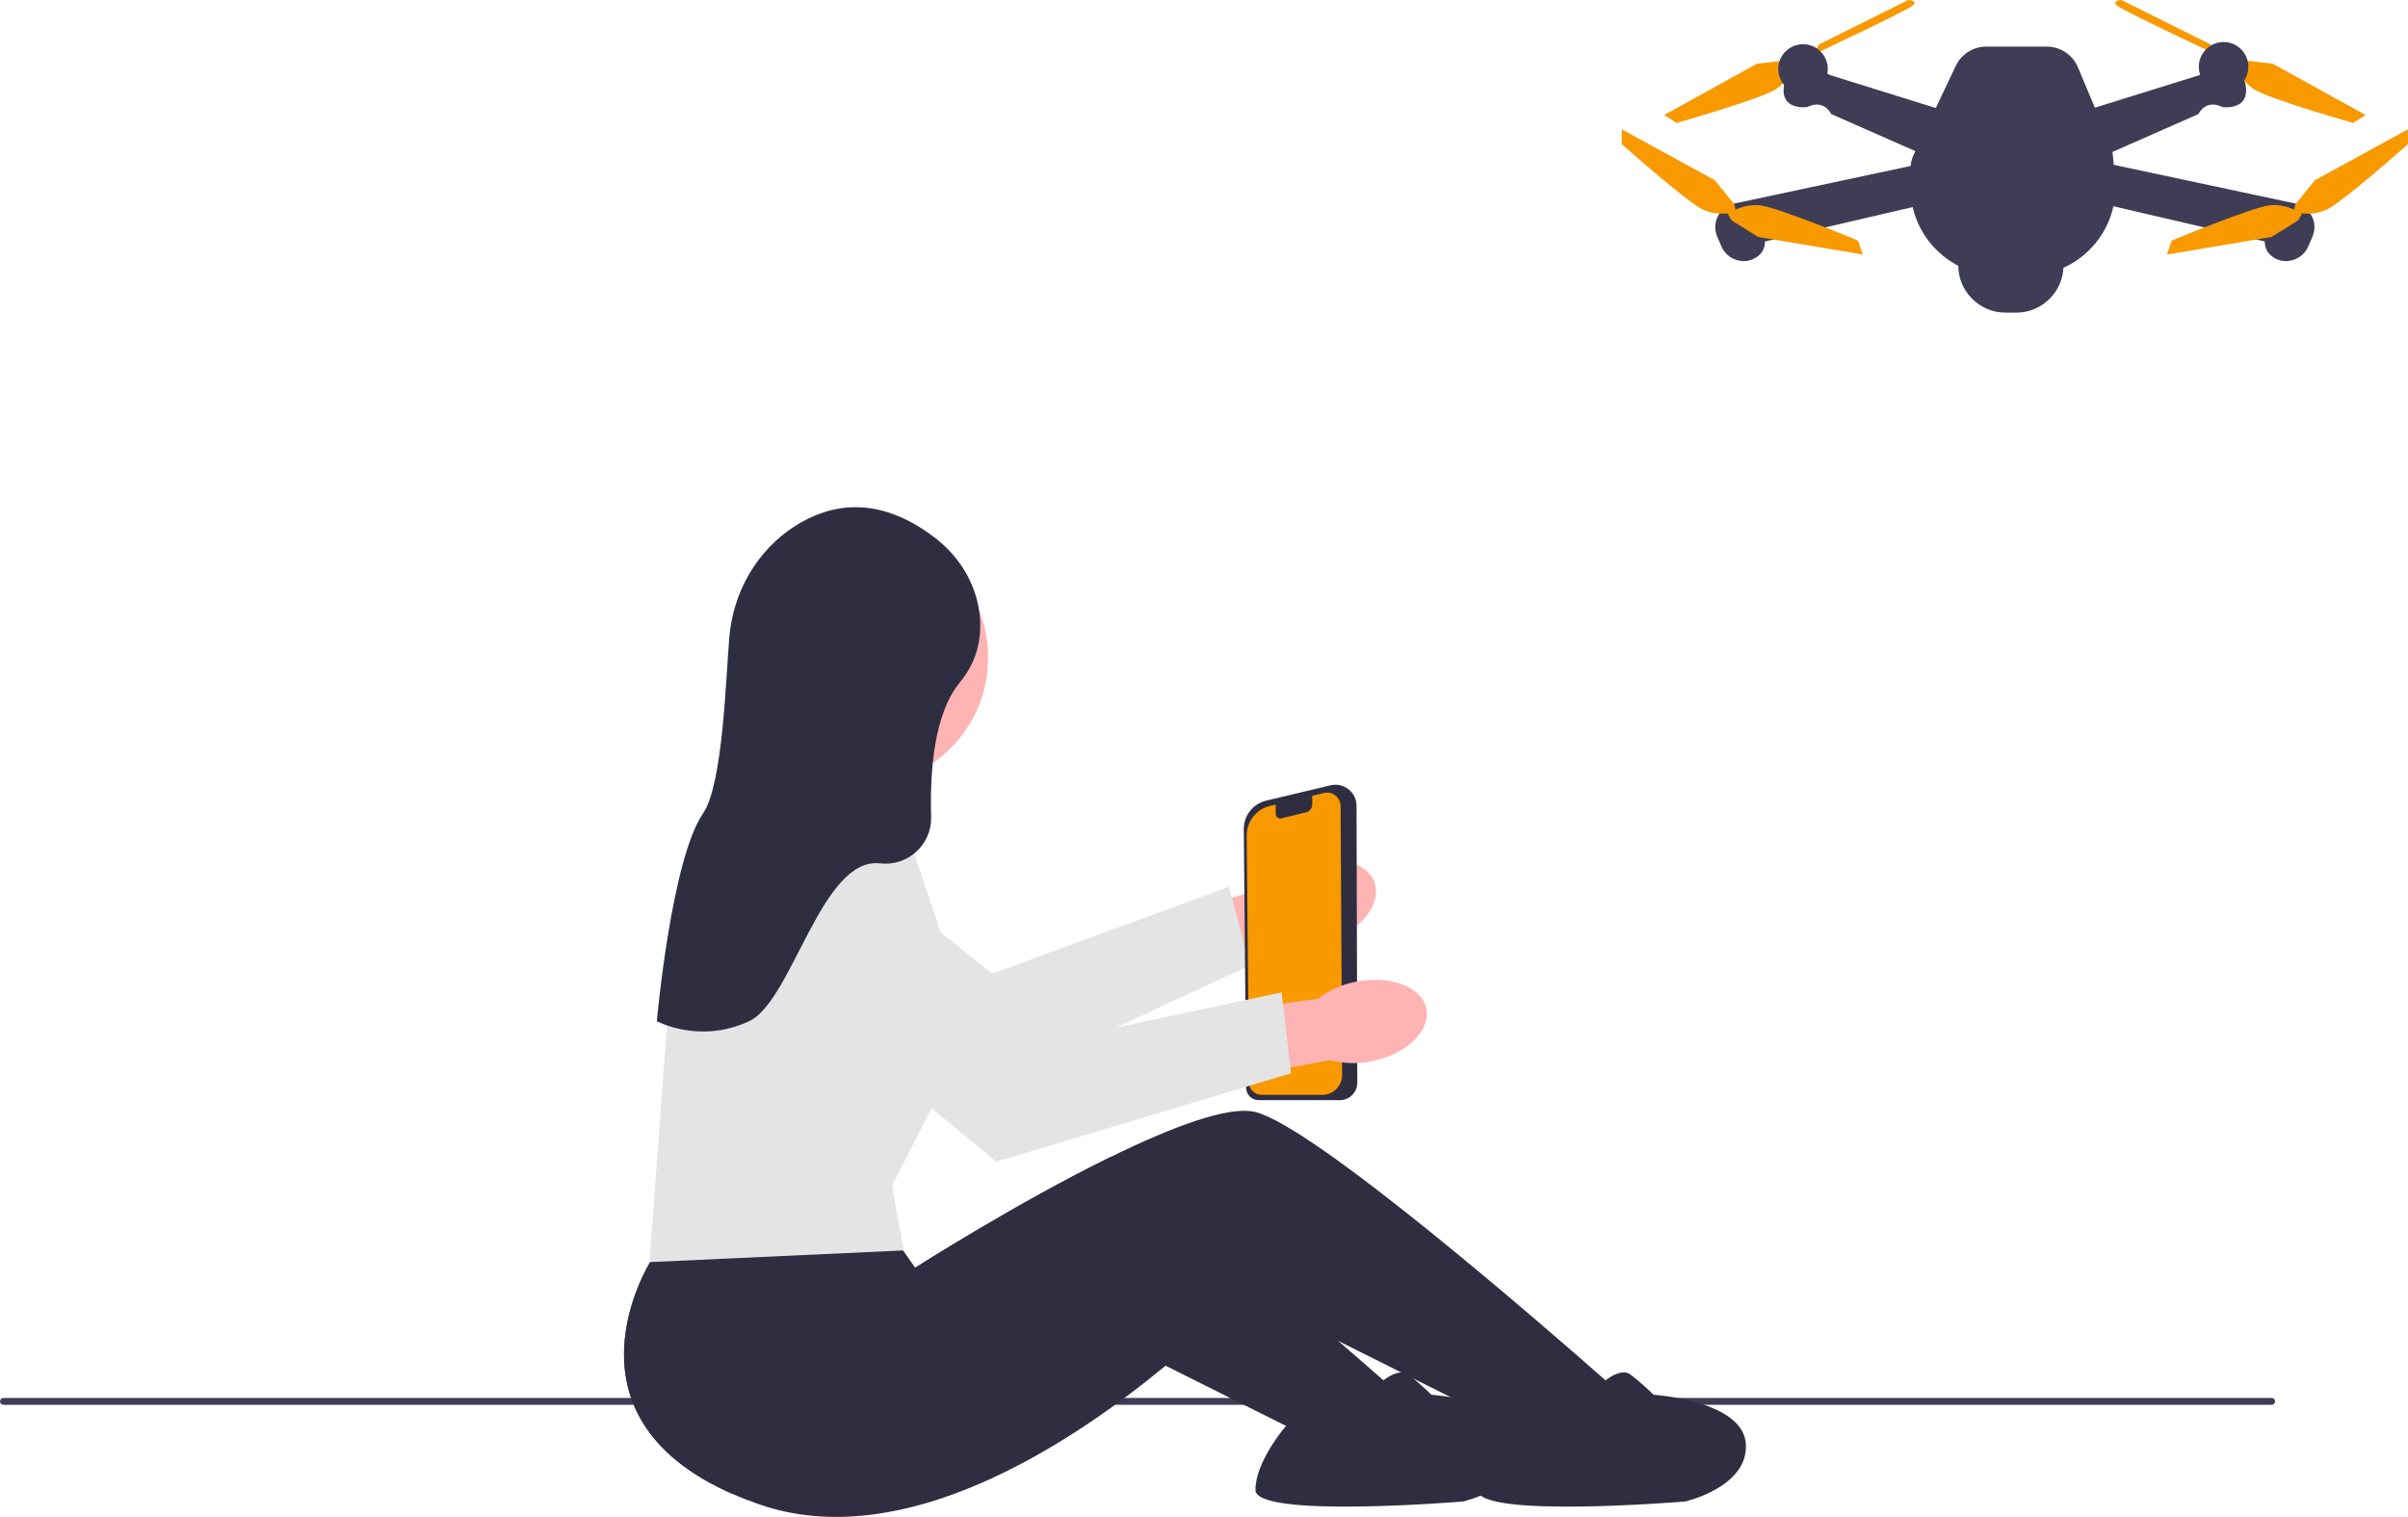 <svg xmlns="http://www.w3.org/2000/svg" xmlns:xlink="http://www.w3.org/1999/xlink" width="834.732" height="525.852" viewBox="0 0 834.732 525.852"><g><path id="uuid-9355c850-1a87-4a07-99bb-80cbbe234fdd-95-162-101-171" d="m450.998,300.084c11.488-4.078,22.905-1.455,25.499,5.857,2.594,7.312-4.617,16.542-16.11,20.62-4.569,1.692-9.476,2.265-14.312,1.671l-48.895,16.663-7.33-23.112,48.98-13.973c3.381-3.51,7.553-6.159,12.168-7.726h0Z" fill="#ffb4b4"/><path d="m433.211,334.688l-96.501,44.767-.242.112-78.463-47.91c-7.246-4.425-11.65-12.135-11.781-20.625-.13-8.49,4.036-16.332,11.144-20.977,8.905-5.818,20.478-5.274,28.797,1.354l57.854,46.099,81.992-30.105,7.2,27.283 0-0Z" fill="#e4e4e4"/></g><path d="m0,485.795c0,.66.53,1.19,1.19,1.19h786.29c.66,0,1.19-.53,1.19-1.19,0-.66-.53-1.19-1.19-1.19H1.19c-.66,0-1.19.53-1.19,1.19Z" fill="#3f3d56"/><g><polygon points="309.052 299.893 315.519 259.476 271.869 241.693 265.402 303.127 309.052 299.893" fill="#ffb4b4"/><circle cx="298.022" cy="227.956" r="44.513" fill="#ffb4b4"/></g><g><path d="m253.837,517.84c2.91,1.28,6.02,2.5,9.36,3.66,49.87,17.29,107.69-20.69,140.85-48.07,16.71-13.81,27.15-24.93,27.15-24.93l32.72,16.36,21.79,10.89h.01l4.23,2.13c.01,0,.02.01.02.01l12.89,6.44,19.94,9.97,2.4,1.2,1.64.48,29.36,8.52,6-21s-2.05-1.83-5.64-5c-21.86-19.26-100.75-87.85-121.36-93-9.35-2.34-29.3,5.33-50.19,15.57-32.76,16.06-67.81,38.43-67.81,38.43l-14-20-48.2,10.88-18.29,4.13-11.01,2.49s-34.24,53.41,28.14,80.84h0Z" fill="#2f2e41"/><path d="m554.197,480.5s7-7,11-4,8,7,8,7c0,0,31,2,32,17s-21,20-21,20c0,0-72,6-72-4s10.602-22.199,10.602-22.199c0,0,34.398-5.801,31.398-13.801Z" fill="#2f2e41"/></g><g><path d="m253.837,517.84c53.8-19.77,100.36-69.34,100.36-69.34l49.85,24.93,41.75,20.87,2.4,1.2,31,9,6-21s-2.05-1.83-5.64-5c-3.74-3.29-9.15-8.03-15.64-13.64-21.34-18.44-54.46-46.37-78.91-63.79-32.76,16.06-67.81,38.43-67.81,38.43l-14-20-48.2,10.88c-9.04,5.44-14.8,9.12-14.8,9.12l-3.49-4.99-11.01,2.49s-34.24,53.41,28.14,80.84h-0Z" fill="#2f2e41"/><path d="m477.197,480.5s7-7,11-4,8,7,8,7c0,0,31,2,32,17s-21,20-21,20c0,0-72,6-72-4s10.602-22.199,10.602-22.199c0,0,34.398-5.801,31.398-13.801h-0Z" fill="#2f2e41"/></g><path d="m230.863,360.183c2.159-29.269,14.042-57.507,33.459-79.514l.191-.216,50.565,10.113,11.065,32.692c7.051,20.833,5.372,44.021-4.606,63.62l-12.318,24.197,4.072,22.397-87.571,4.025-.563.026,5.706-77.343h0Z" fill="#e4e4e4"/><g><path d="m678.825,90.601h36.486v1.376c0,9.055-7.352,16.407-16.407,16.407h-3.671c-9.055,0-16.407-7.352-16.407-16.407v-1.376h0Z" fill="#3f3d56"/><path d="m795.678,70.549l-62.952-13.416-.328-3.661c-.024-.271-.061-.541-.104-.809l29.773-13.111c3.066-5.519,8.278-2.453,8.278-2.453,0,0,10.118,1.533,7.972-8.278s-15.943-2.759-15.943-2.759l-36.172,11.267-5.911-14.041c-1.819-4.322-6.052-7.132-10.741-7.132h-21.043c-4.503,0-8.603,2.594-10.531,6.663l-6.93,14.62-36.524-11.376s-13.797-7.052-15.943,2.759,7.972,8.278,7.972,8.278c0,0,5.212-3.066,8.278,2.453l29.135,12.83-.571,1.204c-.589,1.243-.948,2.578-1.072,3.942l-61.103,13.022c-5.144,1.096-8.009,6.614-5.947,11.452l1.441,3.38c2.093,4.911,8.269,6.737,12.538,3.531,1.515-1.137,2.584-2.796,2.584-5.21l51.2-11.92c3.096,13.585,15.251,23.724,29.774,23.724h9.961c14.743,0,26.873-10.395,29.842-24.016l52.453,12.211c0,2.414,1.069,4.073,2.584,5.21,4.269,3.205,10.445,1.379,12.538-3.531l1.441-3.38c2.062-4.838-.803-10.356-5.947-11.452,0,0-0,0-0,0Z" fill="#3f3d56"/><path d="m766.36,15.418l-30.967-15.418s-3.204.138-1.755,1.755c1.448,1.618,34.868,17.254,34.868,17.254l-2.146-3.591s0,0,0,0Z" fill="#f89900"/><path d="m774.638,21.769s1.533,5.825,6.745,9.198,34.339,11.651,34.339,11.651l4.292-2.759-32.193-17.783-10.731-1.226-2.453.92s0,0,0,0Z" fill="#f89900"/><path d="m795.118,73.454s5.74,1.826,11.38-.768,28.234-22.755,28.234-22.755l-.031-5.103-32.262,17.658-6.784,8.404-.537,2.564-0-0Z" fill="#f89900"/><path d="m797.952,74.174s-4.824-3.608-11.003-3.007c-6.179.601-34.136,12.235-34.136,12.235l-1.645,4.83,36.269-6.098,9.166-5.714,1.349-2.246s-0,0-0,0Z" fill="#f89900"/><path d="m630.535,15.418l30.967-15.418s3.204.138,1.755,1.755c-1.448,1.618-34.868,17.254-34.868,17.254,0,0,2.146-3.591,2.146-3.591Z" fill="#f89900"/><path d="m622.257,21.769s-1.533,5.825-6.745,9.198-34.339,11.651-34.339,11.651l-4.292-2.759,32.193-17.783,10.731-1.226,2.453.92s-0,0-0,0Z" fill="#f89900"/><path d="m601.777,73.454s-5.74,1.826-11.38-.768-28.234-22.755-28.234-22.755l.031-5.103,32.262,17.658,6.784,8.404.537,2.564 0-0Z" fill="#f89900"/><path d="m598.942,74.174s4.824-3.608,11.003-3.007,34.136,12.235,34.136,12.235l1.645,4.83-36.269-6.098-9.166-5.714-1.349-2.246s0,0,0,0Z" fill="#f89900"/><circle cx="770.805" cy="23.148" r="8.585" fill="#3f3d56"/><circle cx="625.016" cy="23.915" r="8.585" fill="#3f3d56"/></g><g><path d="m431.972,377.1l-.815-89.617c-.043-4.753,3.156-8.841,7.779-9.941l22.295-5.308c2.188-.521,4.456-.022,6.223,1.37,1.767,1.392,2.784,3.48,2.79,5.729l.267,95.969c.005,1.621-.623,3.146-1.768,4.293-1.145,1.148-2.668,1.78-4.289,1.78h-28.169c-2.357,0-4.292-1.917-4.313-4.274h-0Z" fill="#2f2e41"/><path d="m440.109,279.427l2.129-.511v3.221c0,1.03.94,1.789,1.92,1.551l8.598-2.094c1.253-.305,2.137-1.45,2.137-2.768v-2.95l4.117-.989c2.905-.698,5.692,1.546,5.709,4.599l.529,93.072c.022,3.841-3.017,6.968-6.773,6.968h-21.263c-2.32,0-4.208-1.911-4.23-4.284l-.818-85.456c-.047-4.928,3.253-9.231,7.944-10.358l-0-0Z" fill="#f89900"/></g><g><path id="uuid-f0f0303c-5b59-4c86-93e3-26367f99a071-96-163-102-172" d="m470.042,340.321c11.951-2.404,22.879,1.814,24.408,9.42,1.529,7.606-6.92,15.718-18.876,18.122-4.763,1.025-9.702.895-14.404-.379l-50.767,9.545-3.972-23.919,50.469-6.871c3.845-2.994,8.352-5.024,13.142-5.919h-0Z" fill="#ffb4b4"/><path d="m274.52,344.149c-6.544-5.41-9.808-13.668-8.73-22.089,1.078-8.423,6.316-15.593,14.012-19.181,9.64-4.495,21.018-2.311,28.311,5.433l50.717,53.852,84.9-18.033.537-.114,3.251,28.03-102.14,30.677-70.858-58.574Z" fill="#e4e4e4"/></g><path d="m323.92,186.279c8.254,6.268,14.06,15.353,15.522,25.614,1.075,7.549.055,16.482-6.745,24.721-8.939,10.831-10.387,30.905-9.924,46.514.286,9.631-8.072,17.278-17.641,16.154-20.42-2.399-30.456,47.728-45.435,54.718-17.241,8.046-32,0-32,0,0,0,5-56,16-72,6.913-10.055,7.876-46.561,9.124-61.156,1.336-15.624,9.541-30.02,22.751-38.469,12.111-7.747,28.698-11.017,48.348,3.904v-0Z" fill="#2f2e41"/></svg>
